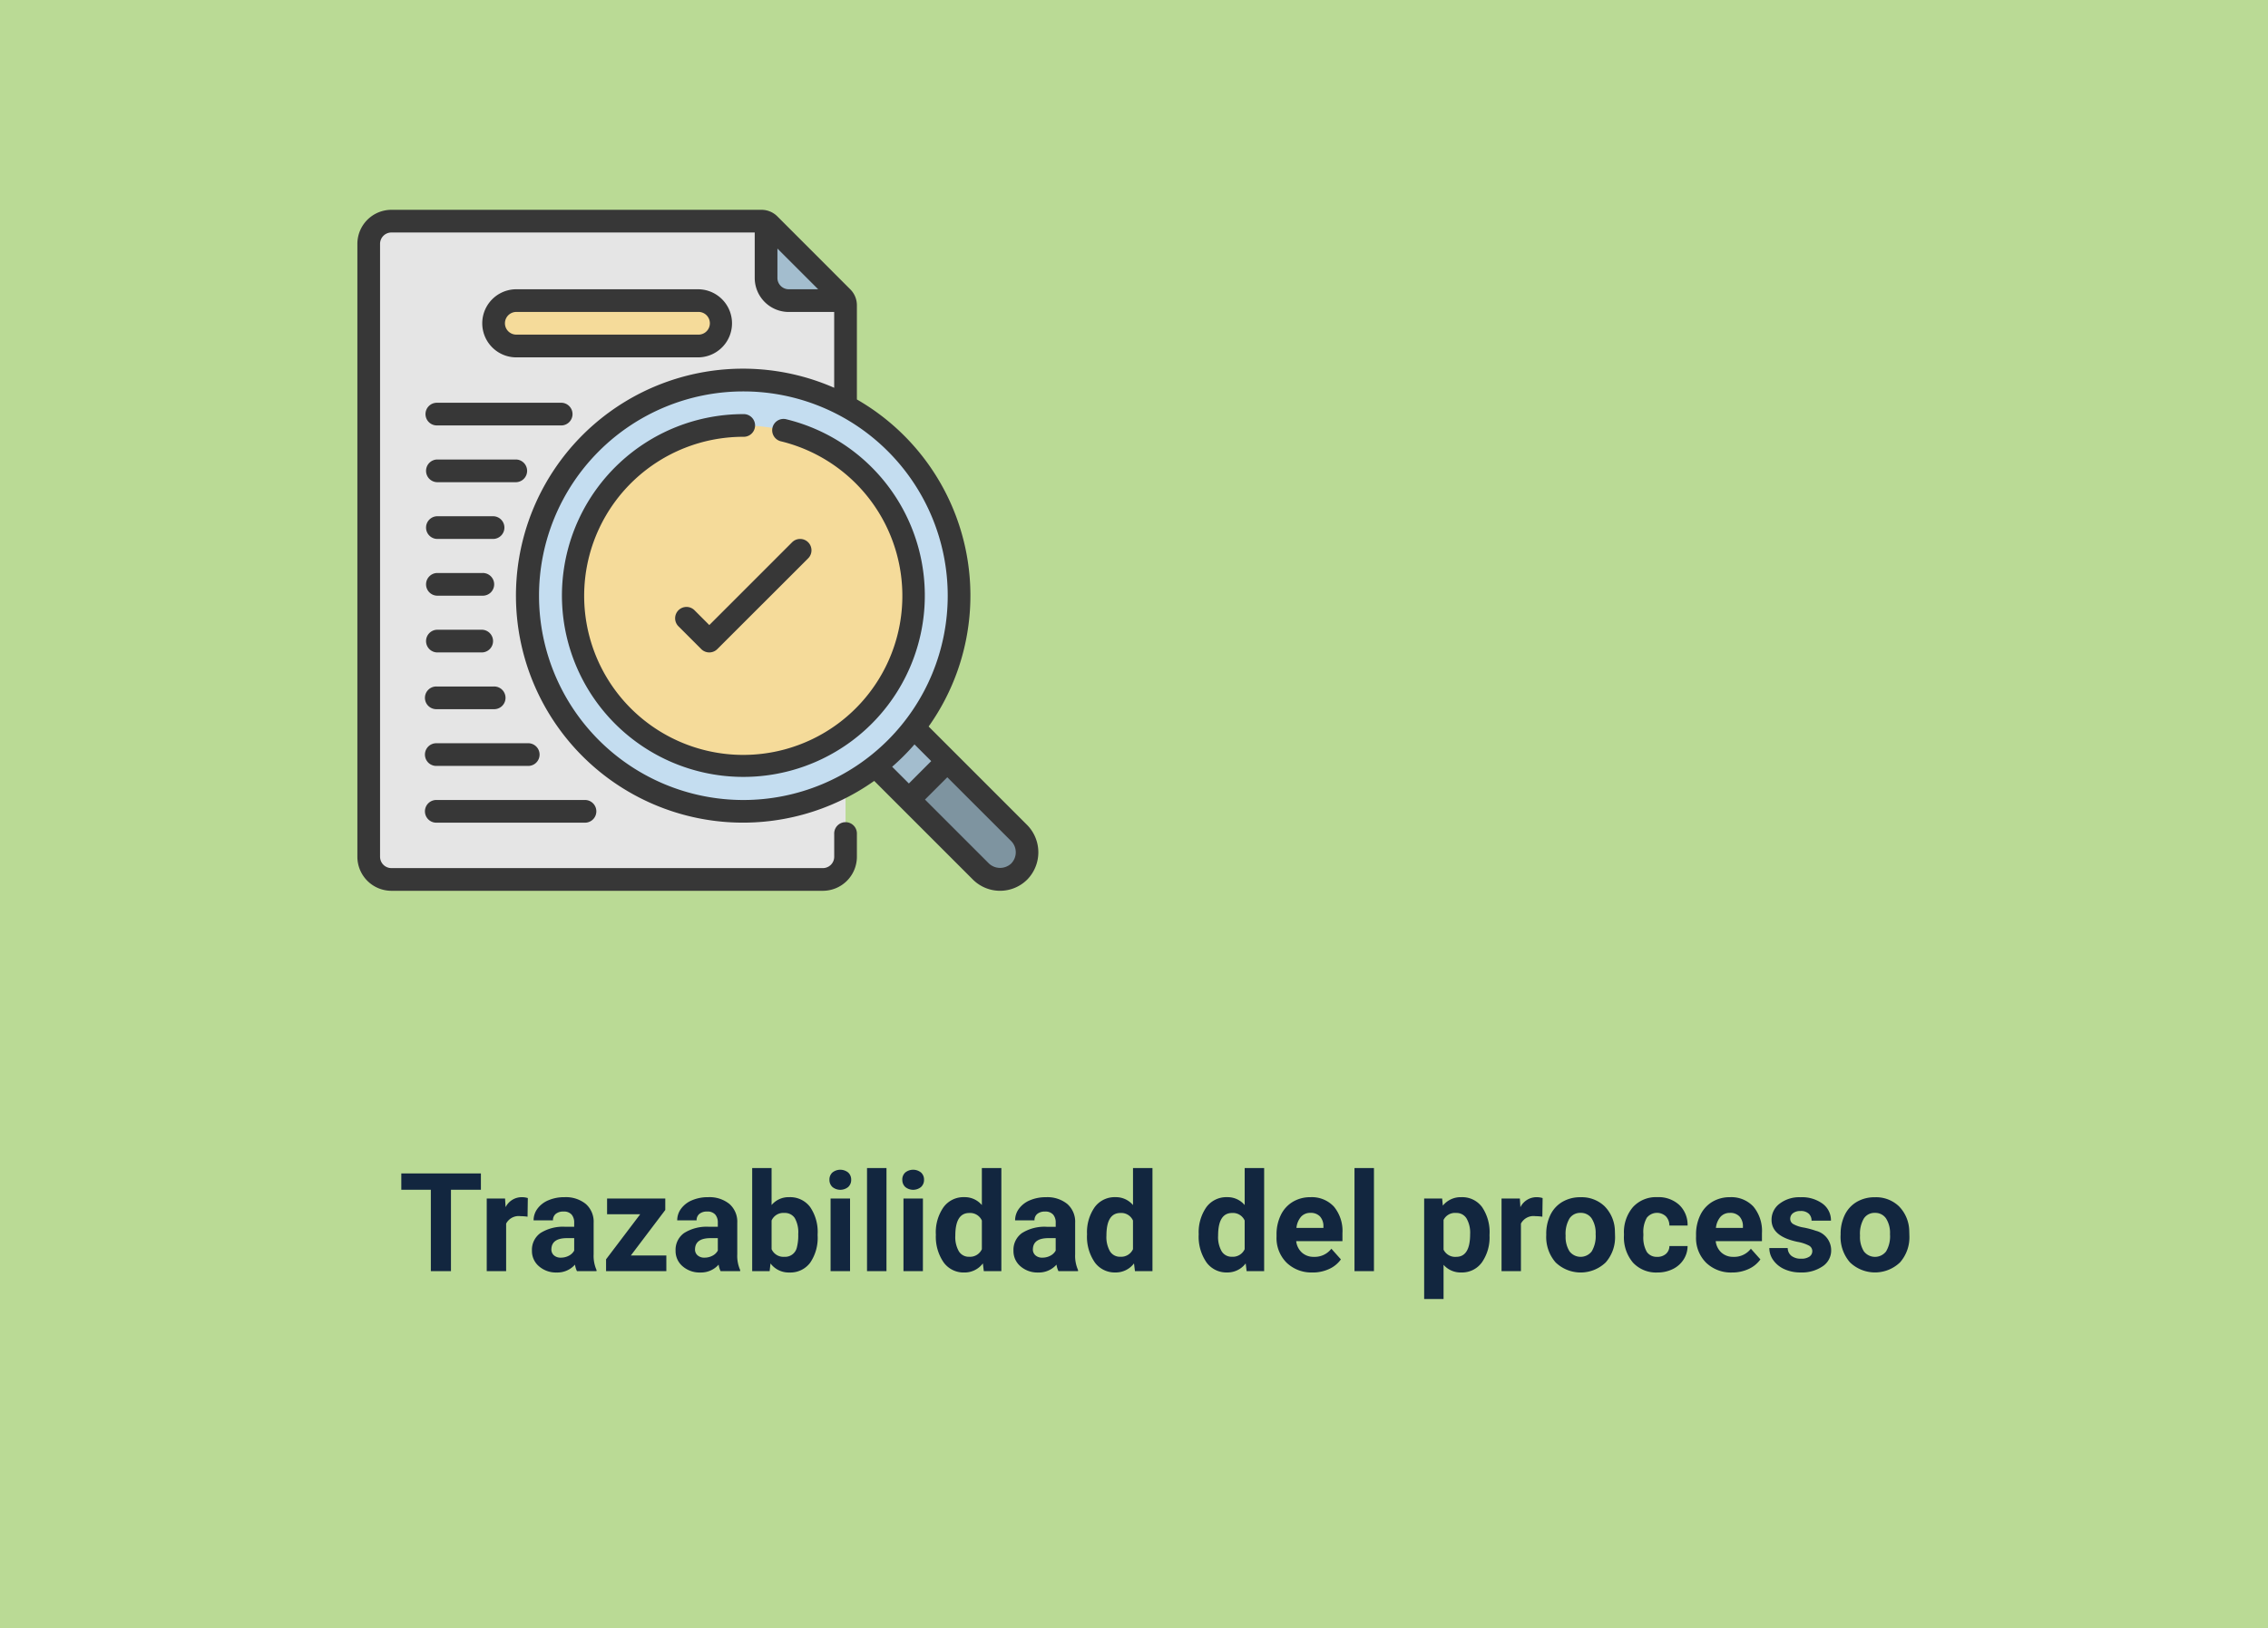 <svg xmlns="http://www.w3.org/2000/svg" width="330" height="237" viewBox="0 0 330 237"><g transform="translate(-971 -2399)"><rect width="330" height="237" transform="translate(971 2399)" fill="#bada95"/><path d="M11.973,9.154H7.617V21H4.688V9.154H.391V6.781H11.973ZM18.76,13.08A7.667,7.667,0,0,0,17.744,13a2.067,2.067,0,0,0-2.1,1.084V21H12.822V10.434h2.666l.078,1.26a2.615,2.615,0,0,1,2.354-1.455,2.957,2.957,0,0,1,.879.127ZM25.947,21a3.134,3.134,0,0,1-.283-.947A3.415,3.415,0,0,1,23,21.2a3.752,3.752,0,0,1-2.573-.9A2.89,2.89,0,0,1,19.4,18.031a2.986,2.986,0,0,1,1.245-2.578,6.144,6.144,0,0,1,3.6-.908h1.3v-.605a1.741,1.741,0,0,0-.376-1.172,1.479,1.479,0,0,0-1.187-.439,1.682,1.682,0,0,0-1.118.342,1.161,1.161,0,0,0-.405.938H19.639a2.835,2.835,0,0,1,.566-1.7,3.744,3.744,0,0,1,1.6-1.226,5.837,5.837,0,0,1,2.324-.444,4.611,4.611,0,0,1,3.1.981,3.433,3.433,0,0,1,1.147,2.759v4.58a5.052,5.052,0,0,0,.42,2.275V21Zm-2.334-1.963a2.431,2.431,0,0,0,1.152-.278,1.828,1.828,0,0,0,.781-.747V16.2H24.492q-2.119,0-2.256,1.465l-.01.166a1.13,1.13,0,0,0,.371.869A1.441,1.441,0,0,0,23.613,19.037Zm10.176-.312h5.166V21h-8.77V19.281l4.971-6.562H30.332V10.434H38.8V12.1ZM46.846,21a3.134,3.134,0,0,1-.283-.947A3.415,3.415,0,0,1,43.9,21.2a3.752,3.752,0,0,1-2.573-.9A2.89,2.89,0,0,1,40.3,18.031a2.986,2.986,0,0,1,1.245-2.578,6.144,6.144,0,0,1,3.6-.908h1.3v-.605a1.741,1.741,0,0,0-.376-1.172,1.479,1.479,0,0,0-1.187-.439,1.682,1.682,0,0,0-1.118.342,1.161,1.161,0,0,0-.405.938H40.537a2.835,2.835,0,0,1,.566-1.7,3.744,3.744,0,0,1,1.6-1.226,5.837,5.837,0,0,1,2.324-.444,4.611,4.611,0,0,1,3.1.981,3.433,3.433,0,0,1,1.147,2.759v4.58a5.052,5.052,0,0,0,.42,2.275V21Zm-2.334-1.963a2.431,2.431,0,0,0,1.152-.278,1.828,1.828,0,0,0,.781-.747V16.2H45.391q-2.119,0-2.256,1.465l-.01.166a1.13,1.13,0,0,0,.371.869A1.441,1.441,0,0,0,44.512,19.037Zm16.455-3.223a6.4,6.4,0,0,1-1.084,3.96A3.591,3.591,0,0,1,56.855,21.2a3.3,3.3,0,0,1-2.744-1.318L53.984,21H51.445V6h2.822v5.381a3.214,3.214,0,0,1,2.568-1.143,3.62,3.62,0,0,1,3.032,1.421,6.408,6.408,0,0,1,1.1,4Zm-2.822-.205a4.2,4.2,0,0,0-.508-2.339,1.717,1.717,0,0,0-1.514-.737,1.862,1.862,0,0,0-1.855,1.1v4.17a1.887,1.887,0,0,0,1.875,1.113,1.742,1.742,0,0,0,1.8-1.348A6.952,6.952,0,0,0,58.145,15.609ZM65.684,21H62.852V10.434h2.832Zm-3-13.3a1.39,1.39,0,0,1,.425-1.045,1.831,1.831,0,0,1,2.31,0A1.382,1.382,0,0,1,65.85,7.7a1.386,1.386,0,0,1-.435,1.055,1.81,1.81,0,0,1-2.295,0A1.386,1.386,0,0,1,62.686,7.7Zm8.3,13.3H68.154V6h2.832Zm5.3,0H73.457V10.434h2.832Zm-3-13.3a1.39,1.39,0,0,1,.425-1.045,1.831,1.831,0,0,1,2.31,0,1.382,1.382,0,0,1,.43,1.045,1.386,1.386,0,0,1-.435,1.055,1.81,1.81,0,0,1-2.295,0A1.386,1.386,0,0,1,73.291,7.7Zm4.883,7.939A6.368,6.368,0,0,1,79.282,11.7a3.6,3.6,0,0,1,3.032-1.465,3.236,3.236,0,0,1,2.549,1.152V6H87.7V21H85.146l-.137-1.123A3.321,3.321,0,0,1,82.295,21.2a3.587,3.587,0,0,1-2.993-1.47A6.573,6.573,0,0,1,78.174,15.639ZM81,15.844a4.16,4.16,0,0,0,.518,2.275,1.687,1.687,0,0,0,1.5.791,1.889,1.889,0,0,0,1.846-1.1v-4.17a1.862,1.862,0,0,0-1.826-1.1Q81,12.533,81,15.844ZM96.006,21a3.134,3.134,0,0,1-.283-.947A3.415,3.415,0,0,1,93.057,21.2a3.752,3.752,0,0,1-2.573-.9,2.89,2.89,0,0,1-1.021-2.266,2.986,2.986,0,0,1,1.245-2.578,6.144,6.144,0,0,1,3.6-.908h1.3v-.605a1.741,1.741,0,0,0-.376-1.172,1.479,1.479,0,0,0-1.187-.439,1.682,1.682,0,0,0-1.118.342,1.161,1.161,0,0,0-.405.938H89.7a2.835,2.835,0,0,1,.566-1.7,3.744,3.744,0,0,1,1.6-1.226,5.837,5.837,0,0,1,2.324-.444,4.611,4.611,0,0,1,3.1.981,3.433,3.433,0,0,1,1.147,2.759v4.58a5.052,5.052,0,0,0,.42,2.275V21Zm-2.334-1.963a2.431,2.431,0,0,0,1.152-.278,1.828,1.828,0,0,0,.781-.747V16.2H94.551q-2.119,0-2.256,1.465l-.01.166a1.13,1.13,0,0,0,.371.869A1.441,1.441,0,0,0,93.672,19.037Zm6.494-3.4a6.368,6.368,0,0,1,1.108-3.936,3.6,3.6,0,0,1,3.032-1.465,3.236,3.236,0,0,1,2.549,1.152V6h2.832V21h-2.549L107,19.877a3.321,3.321,0,0,1-2.715,1.318,3.587,3.587,0,0,1-2.993-1.47A6.573,6.573,0,0,1,100.166,15.639Zm2.822.205a4.16,4.16,0,0,0,.518,2.275,1.687,1.687,0,0,0,1.5.791,1.889,1.889,0,0,0,1.846-1.1v-4.17a1.862,1.862,0,0,0-1.826-1.1Q102.988,12.533,102.988,15.844Zm13.428-.205a6.368,6.368,0,0,1,1.108-3.936,3.6,3.6,0,0,1,3.032-1.465,3.236,3.236,0,0,1,2.549,1.152V6h2.832V21h-2.549l-.137-1.123a3.321,3.321,0,0,1-2.715,1.318,3.587,3.587,0,0,1-2.993-1.47A6.573,6.573,0,0,1,116.416,15.639Zm2.822.205a4.16,4.16,0,0,0,.518,2.275,1.687,1.687,0,0,0,1.5.791,1.889,1.889,0,0,0,1.846-1.1v-4.17a1.862,1.862,0,0,0-1.826-1.1Q119.238,12.533,119.238,15.844Zm13.75,5.352A5.187,5.187,0,0,1,129.2,19.77a5.068,5.068,0,0,1-1.46-3.8V15.7a6.383,6.383,0,0,1,.615-2.847,4.515,4.515,0,0,1,1.743-1.934,4.893,4.893,0,0,1,2.573-.679,4.385,4.385,0,0,1,3.413,1.367,5.555,5.555,0,0,1,1.245,3.877v1.152h-6.729a2.622,2.622,0,0,0,.825,1.66,2.5,2.5,0,0,0,1.743.625,3.046,3.046,0,0,0,2.549-1.182l1.387,1.553a4.237,4.237,0,0,1-1.719,1.4A5.639,5.639,0,0,1,132.988,21.2Zm-.322-8.672a1.767,1.767,0,0,0-1.362.566,2.926,2.926,0,0,0-.669,1.621h3.926v-.225a2.086,2.086,0,0,0-.508-1.45A1.824,1.824,0,0,0,132.666,12.523ZM141.914,21h-2.832V6h2.832Zm16.816-5.186a6.337,6.337,0,0,1-1.108,3.911,3.554,3.554,0,0,1-2.993,1.47,3.292,3.292,0,0,1-2.588-1.113v4.98h-2.822V10.434h2.617l.1,1.035a3.317,3.317,0,0,1,2.676-1.23,3.578,3.578,0,0,1,3.037,1.445,6.509,6.509,0,0,1,1.084,3.984Zm-2.822-.205a4.158,4.158,0,0,0-.522-2.275,1.7,1.7,0,0,0-1.519-.8,1.848,1.848,0,0,0-1.826,1.016v4.326a1.879,1.879,0,0,0,1.846,1.045Q155.908,18.92,155.908,15.609Zm10.508-2.529A7.667,7.667,0,0,0,165.4,13a2.067,2.067,0,0,0-2.1,1.084V21h-2.822V10.434h2.666l.078,1.26a2.615,2.615,0,0,1,2.354-1.455,2.957,2.957,0,0,1,.879.127Zm.566,2.539a6.267,6.267,0,0,1,.605-2.8,4.432,4.432,0,0,1,1.743-1.9,5.086,5.086,0,0,1,2.642-.674,4.812,4.812,0,0,1,3.491,1.309,5.252,5.252,0,0,1,1.509,3.555l.02.723a5.523,5.523,0,0,1-1.357,3.9,5.261,5.261,0,0,1-7.29,0,5.62,5.62,0,0,1-1.362-3.984Zm2.822.205a3.939,3.939,0,0,0,.566,2.3,2.037,2.037,0,0,0,3.223.01,4.31,4.31,0,0,0,.576-2.515,3.9,3.9,0,0,0-.576-2.285,1.874,1.874,0,0,0-1.621-.811,1.843,1.843,0,0,0-1.6.806A4.383,4.383,0,0,0,169.8,15.824Zm13.32,3.1a1.851,1.851,0,0,0,1.27-.43,1.506,1.506,0,0,0,.508-1.143h2.646a3.62,3.62,0,0,1-.586,1.968,3.866,3.866,0,0,1-1.577,1.387,4.936,4.936,0,0,1-2.212.493,4.587,4.587,0,0,1-3.574-1.44,5.7,5.7,0,0,1-1.309-3.979V15.59a5.635,5.635,0,0,1,1.3-3.9,4.534,4.534,0,0,1,3.564-1.455,4.444,4.444,0,0,1,3.179,1.128,3.994,3.994,0,0,1,1.216,3H184.9a1.923,1.923,0,0,0-.508-1.333,1.892,1.892,0,0,0-2.778.205,4.155,4.155,0,0,0-.5,2.329v.293a4.207,4.207,0,0,0,.5,2.344A1.722,1.722,0,0,0,183.125,18.92Zm10.9,2.275a5.187,5.187,0,0,1-3.784-1.426,5.068,5.068,0,0,1-1.46-3.8V15.7a6.383,6.383,0,0,1,.615-2.847,4.515,4.515,0,0,1,1.743-1.934,4.893,4.893,0,0,1,2.573-.679,4.385,4.385,0,0,1,3.413,1.367,5.555,5.555,0,0,1,1.245,3.877v1.152h-6.729a2.622,2.622,0,0,0,.825,1.66,2.5,2.5,0,0,0,1.743.625,3.046,3.046,0,0,0,2.549-1.182l1.387,1.553a4.237,4.237,0,0,1-1.719,1.4A5.639,5.639,0,0,1,194.023,21.2Zm-.322-8.672a1.767,1.767,0,0,0-1.362.566,2.926,2.926,0,0,0-.669,1.621H195.6v-.225a2.086,2.086,0,0,0-.508-1.45A1.824,1.824,0,0,0,193.7,12.523Zm11.992,5.557a.909.909,0,0,0-.513-.815,5.824,5.824,0,0,0-1.646-.532q-3.77-.791-3.77-3.2a2.9,2.9,0,0,1,1.167-2.349,4.707,4.707,0,0,1,3.052-.942,5.067,5.067,0,0,1,3.218.947,2.985,2.985,0,0,1,1.206,2.461h-2.822a1.366,1.366,0,0,0-.391-1,1.653,1.653,0,0,0-1.221-.4,1.689,1.689,0,0,0-1.1.322,1.017,1.017,0,0,0-.391.82.87.87,0,0,0,.444.757,4.571,4.571,0,0,0,1.5.5,12.244,12.244,0,0,1,1.777.474,2.92,2.92,0,0,1,2.236,2.842A2.756,2.756,0,0,1,207.2,20.3a5.35,5.35,0,0,1-3.2.894,5.588,5.588,0,0,1-2.358-.474,3.957,3.957,0,0,1-1.616-1.3,3.018,3.018,0,0,1-.586-1.782h2.676a1.473,1.473,0,0,0,.557,1.152,2.208,2.208,0,0,0,1.387.4,2.044,2.044,0,0,0,1.226-.308A.957.957,0,0,0,205.693,18.08Zm4.121-2.461a6.267,6.267,0,0,1,.605-2.8,4.432,4.432,0,0,1,1.743-1.9,5.086,5.086,0,0,1,2.642-.674,4.812,4.812,0,0,1,3.491,1.309A5.252,5.252,0,0,1,219.8,15.1l.02.723a5.523,5.523,0,0,1-1.357,3.9,5.261,5.261,0,0,1-7.29,0,5.62,5.62,0,0,1-1.362-3.984Zm2.822.205a3.939,3.939,0,0,0,.566,2.3,2.037,2.037,0,0,0,3.223.01A4.31,4.31,0,0,0,217,15.619a3.9,3.9,0,0,0-.576-2.285,1.874,1.874,0,0,0-1.621-.811,1.843,1.843,0,0,0-1.6.806A4.383,4.383,0,0,0,212.637,15.824Z" transform="translate(1029 2563)" fill="#12263f"/><g transform="translate(1023 2429.537)"><path d="M64.636,64.636a3.948,3.948,0,0,1-5.583,0L48.58,54.163l2.346-3.238,3.238-2.346L64.636,59.053a3.964,3.964,0,0,1,0,5.583Z" transform="translate(31.665 31.665)" fill="#7e94a0"/><path d="M0,0H7.9V6.891H0Z" transform="translate(75.355 80.955) rotate(-45)" fill="#a3bdce"/><path d="M70.376,93.5a3.314,3.314,0,0,1-3.3,3.3H4.3A3.314,3.314,0,0,1,1,93.5V4.3A3.314,3.314,0,0,1,4.3,1H58.136a1.625,1.625,0,0,1,1.156.479l10.6,10.6a1.625,1.625,0,0,1,.479,1.156Z" transform="translate(0.652 0.652)" fill="#e5e5e5"/><rect width="33.036" height="6.607" rx="2" transform="translate(19.822 13.215)" fill="#f5db9a"/><path d="M47.414,12.5H39.3A3.314,3.314,0,0,1,36,9.2V1.09a1.781,1.781,0,0,1,.479.33l10.6,10.6a1.781,1.781,0,0,1,.33.479Z" transform="translate(23.465 0.71)" fill="#a3bdce"/><circle cx="31.385" cy="31.385" r="31.385" transform="translate(24.777 24.777)" fill="#c4ddf0"/><circle cx="24.777" cy="24.777" r="24.777" transform="translate(31.385 31.385)" fill="#f5db9a"/><g transform="translate(0 0)"><path d="M42.385,16.911a4.955,4.955,0,1,0,0-9.911H15.955a4.955,4.955,0,0,0,0,9.911ZM14.3,11.955A1.652,1.652,0,0,1,15.955,10.3H42.385a1.652,1.652,0,1,1,0,3.3H15.955A1.652,1.652,0,0,1,14.3,11.955Z" transform="translate(7.17 4.563)" fill="#373737"/><path d="M83.118,75.2A32.917,32.917,0,0,0,72.68,27.6v-13.7a3.266,3.266,0,0,0-.963-2.329L61.117.963A3.266,3.266,0,0,0,58.788,0H4.955A4.955,4.955,0,0,0,0,4.955v89.2a4.955,4.955,0,0,0,4.955,4.955H67.725a4.955,4.955,0,0,0,4.955-4.955v-3.3a1.652,1.652,0,1,0-3.3,0v3.3a1.652,1.652,0,0,1-1.652,1.652H4.955A1.652,1.652,0,0,1,3.3,94.154V4.955A1.652,1.652,0,0,1,4.955,3.3H57.814V9.911a4.955,4.955,0,0,0,4.955,4.955h6.607V25.9A33.036,33.036,0,1,0,75.2,83.116L89.54,97.457a5.6,5.6,0,0,0,7.929.013,5.667,5.667,0,0,0,0-7.919Zm-22-65.286V5.638l5.928,5.925H62.769A1.652,1.652,0,0,1,61.117,9.911ZM26.429,56.162A29.733,29.733,0,1,1,56.162,85.895,29.733,29.733,0,0,1,26.429,56.162ZM81.058,77.8l2.436,2.436-3.249,3.256-2.435-2.435a33.131,33.131,0,0,0,3.247-3.249ZM95.127,95.145a2.372,2.372,0,0,1-3.238-.012l-9.3-9.3,3.247-3.247,9.306,9.3a2.332,2.332,0,0,1-.018,3.259Z" transform="translate(0 0)" fill="#373737"/><path d="M6,18.652A1.652,1.652,0,0,0,7.652,20.3h18.17a1.652,1.652,0,0,0,0-3.3H7.652A1.652,1.652,0,0,0,6,18.652Z" transform="translate(3.911 11.081)" fill="#373737"/><path d="M7.652,25.3H19.215a1.652,1.652,0,0,0,0-3.3H7.652a1.652,1.652,0,0,0,0,3.3Z" transform="translate(3.911 14.34)" fill="#373737"/><path d="M7.652,30.3h8.259a1.652,1.652,0,0,0,0-3.3H7.652a1.652,1.652,0,0,0,0,3.3Z" transform="translate(3.911 17.599)" fill="#373737"/><path d="M7.652,35.3h6.607a1.652,1.652,0,1,0,0-3.3H7.652a1.652,1.652,0,0,0,0,3.3Z" transform="translate(3.911 20.858)" fill="#373737"/><path d="M7.652,40.3h6.607a1.652,1.652,0,0,0,0-3.3H7.652a1.652,1.652,0,0,0,0,3.3Z" transform="translate(3.911 24.117)" fill="#373737"/><path d="M7.652,45.3h8.259a1.652,1.652,0,1,0,0-3.3H7.652a1.652,1.652,0,1,0,0,3.3Z" transform="translate(3.911 27.376)" fill="#373737"/><path d="M7.652,50.3H20.866a1.652,1.652,0,1,0,0-3.3H7.652a1.652,1.652,0,1,0,0,3.3Z" transform="translate(3.911 30.635)" fill="#373737"/><path d="M7.652,55.3H29.125a1.652,1.652,0,1,0,0-3.3H7.652a1.652,1.652,0,1,0,0,3.3Z" transform="translate(3.911 33.895)" fill="#373737"/><path d="M50.679,18.754a1.652,1.652,0,1,0-.785,3.209,23.149,23.149,0,1,1-5.507-.661,1.652,1.652,0,1,0,0-3.3,26.4,26.4,0,1,0,6.292.753Z" transform="translate(11.745 11.732)" fill="#373737"/><path d="M30.82,39.395a1.652,1.652,0,1,0-2.336,2.336l3.3,3.3a1.652,1.652,0,0,0,2.336,0L47.338,31.82A1.652,1.652,0,1,0,45,29.484L32.955,41.531Z" transform="translate(18.251 18.903)" fill="#373737"/></g></g></g></svg>